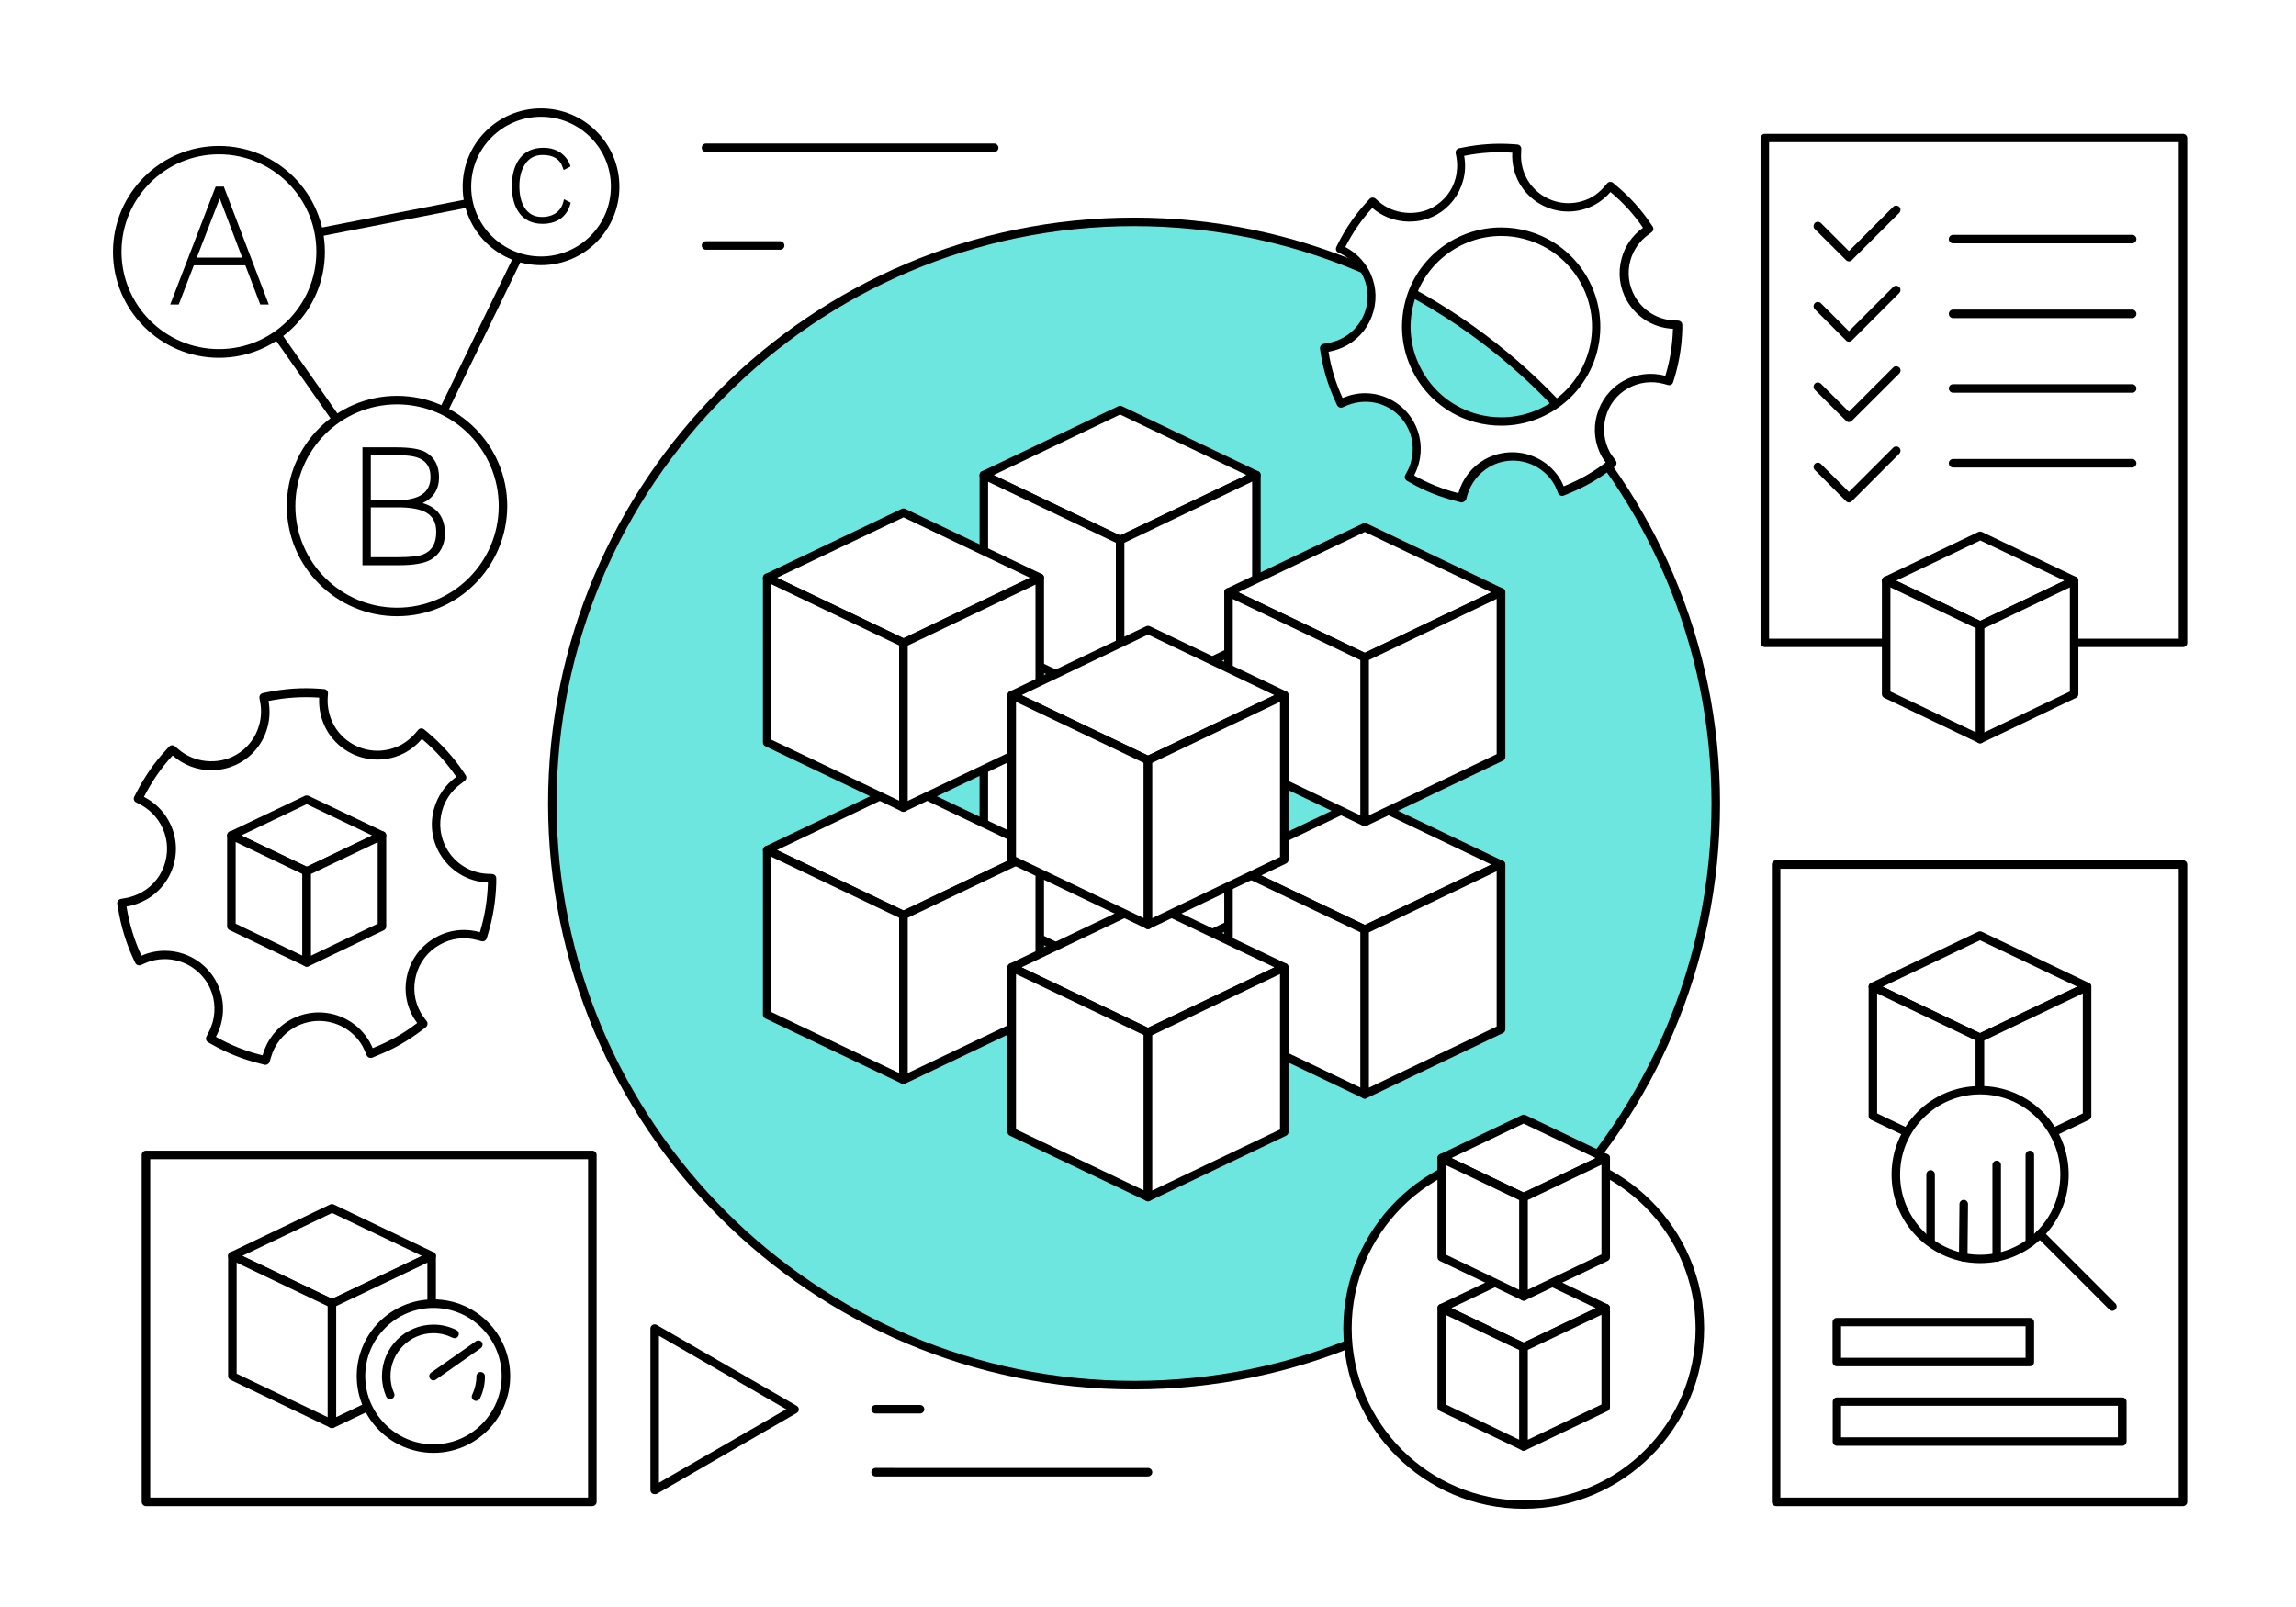 <?xml version="1.0" encoding="utf-8"?>
<!-- Generator: Adobe Illustrator 16.0.0, SVG Export Plug-In . SVG Version: 6.00 Build 0)  -->
<!DOCTYPE svg PUBLIC "-//W3C//DTD SVG 1.1//EN" "http://www.w3.org/Graphics/SVG/1.1/DTD/svg11.dtd">
<svg version="1.1" id="Layer_1" xmlns="http://www.w3.org/2000/svg" xmlns:xlink="http://www.w3.org/1999/xlink" x="0px" y="0px"
	 width="1400px" height="980px" viewBox="0 0 1400 980" enable-background="new 0 0 1400 980" xml:space="preserve">
<g>
	<g>
		<g>
			<rect fill="#FFFFFF" width="1400" height="980"/>
		</g>
	</g>
	<g>
		<path fill="#6EE6E0" d="M1046.2,490c0,195.9-158.8,354.7-354.7,354.7c-195.9,0-354.7-158.8-354.7-354.7
			c0-195.9,158.8-354.7,354.7-354.7C887.4,135.3,1046.2,294.1,1046.2,490z"/>
		<path d="M691.5,847.3c-197,0-357.3-160.3-357.3-357.3c0-197,160.3-357.3,357.3-357.3c197,0,357.3,160.3,357.3,357.3
			C1048.8,687,888.5,847.3,691.5,847.3z M691.5,137.9c-194.2,0-352.1,158-352.1,352.1c0,194.2,158,352.1,352.1,352.1
			c194.2,0,352.1-158,352.1-352.1C1043.6,295.8,885.7,137.9,691.5,137.9z"/>
	</g>
	<g>
		<g>
			<polygon fill="#FFFFFF" points="599.9,455.7 683,495.4 766.1,455.7 683,416 			"/>
			<path d="M683,498c-0.4,0-0.8-0.1-1.1-0.3l-83.1-39.7c-0.9-0.4-1.5-1.3-1.5-2.3s0.6-1.9,1.5-2.3l83.1-39.7c0.7-0.3,1.5-0.3,2.2,0
				l83.1,39.7c0.9,0.4,1.5,1.3,1.5,2.3s-0.6,1.9-1.5,2.3l-83.1,39.7C683.8,497.9,683.4,498,683,498z M605.9,455.7l77.1,36.8
				l77.1-36.8L683,418.9L605.9,455.7z"/>
		</g>
		<g>
			<polygon fill="#FFFFFF" points="599.9,455.7 599.9,556.1 683,595.8 683,495.4 			"/>
			<path d="M683,598.4c-0.4,0-0.8-0.1-1.1-0.3l-83.1-39.7c-0.9-0.4-1.5-1.3-1.5-2.3V455.7c0-0.9,0.5-1.7,1.2-2.2
				c0.7-0.5,1.7-0.5,2.5-0.1l83.1,39.7c0.9,0.4,1.5,1.3,1.5,2.3v100.4c0,0.9-0.5,1.7-1.2,2.2C684,598.3,683.5,598.4,683,598.4z
				 M602.5,554.5l77.9,37.2v-94.7l-77.9-37.2V554.5z"/>
		</g>
		<g>
			<polygon fill="#FFFFFF" points="683,595.8 766.1,556.1 766.1,455.7 683,495.4 			"/>
			<path d="M683,598.4c-0.5,0-1-0.1-1.4-0.4c-0.8-0.5-1.2-1.3-1.2-2.2V495.4c0-1,0.6-1.9,1.5-2.3l83.1-39.7c0.8-0.4,1.7-0.3,2.5,0.1
				c0.8,0.5,1.2,1.3,1.2,2.2v100.4c0,1-0.6,1.9-1.5,2.3l-83.1,39.7C683.8,598.3,683.4,598.4,683,598.4z M685.6,497.1v94.7l77.9-37.2
				v-94.7L685.6,497.1z"/>
		</g>
	</g>
	<g>
		<g>
			<polygon fill="#FFFFFF" points="599.9,289.7 683,329.4 766.1,289.7 683,250 			"/>
			<path d="M683,332c-0.4,0-0.8-0.1-1.1-0.3L598.8,292c-0.9-0.4-1.5-1.3-1.5-2.3c0-1,0.6-1.9,1.5-2.3l83.1-39.7
				c0.7-0.3,1.5-0.3,2.2,0l83.1,39.7c0.9,0.4,1.5,1.3,1.5,2.3c0,1-0.6,1.9-1.5,2.3l-83.1,39.7C683.8,331.9,683.4,332,683,332z
				 M605.9,289.7l77.1,36.8l77.1-36.8L683,252.8L605.9,289.7z"/>
		</g>
		<g>
			<polygon fill="#FFFFFF" points="599.9,289.7 599.9,390.1 683,429.8 683,329.4 			"/>
			<path d="M683,432.4c-0.4,0-0.8-0.1-1.1-0.3l-83.1-39.7c-0.9-0.4-1.5-1.3-1.5-2.3V289.7c0-0.9,0.5-1.7,1.2-2.2
				c0.7-0.5,1.7-0.5,2.5-0.1l83.1,39.7c0.9,0.4,1.5,1.3,1.5,2.3v100.4c0,0.9-0.5,1.7-1.2,2.2C684,432.3,683.5,432.4,683,432.4z
				 M602.5,388.5l77.9,37.3V331l-77.9-37.2V388.5z"/>
		</g>
		<g>
			<polygon fill="#FFFFFF" points="683,429.8 766.1,390.1 766.1,289.7 683,329.4 			"/>
			<path d="M683,432.4c-0.5,0-1-0.1-1.4-0.4c-0.8-0.5-1.2-1.3-1.2-2.2V329.4c0-1,0.6-1.9,1.5-2.3l83.1-39.7c0.8-0.4,1.7-0.3,2.5,0.1
				c0.8,0.5,1.2,1.3,1.2,2.2v100.4c0,1-0.6,1.9-1.5,2.3l-83.1,39.7C683.8,432.3,683.4,432.4,683,432.4z M685.6,331v94.7l77.9-37.3
				v-94.7L685.6,331z"/>
		</g>
	</g>
	<g>
		<g>
			<polygon fill="#FFFFFF" points="467.8,518.4 550.9,558.1 633.9,518.4 550.9,478.7 			"/>
			<path d="M550.9,560.7c-0.4,0-0.8-0.1-1.1-0.3l-83.1-39.7c-0.9-0.4-1.5-1.3-1.5-2.3c0-1,0.6-1.9,1.5-2.3l83.1-39.7
				c0.7-0.3,1.5-0.3,2.2,0l83.1,39.7c0.9,0.4,1.5,1.3,1.5,2.3c0,1-0.6,1.9-1.5,2.3L552,560.4C551.6,560.6,551.3,560.7,550.9,560.7z
				 M473.8,518.4l77.1,36.8l77.1-36.8l-77.1-36.9L473.8,518.4z"/>
		</g>
		<g>
			<polygon fill="#FFFFFF" points="467.8,518.4 467.8,618.8 550.9,658.5 550.9,558.1 			"/>
			<path d="M550.9,661.1c-0.4,0-0.8-0.1-1.1-0.3l-83.1-39.7c-0.9-0.4-1.5-1.3-1.5-2.3V518.4c0-0.9,0.5-1.7,1.2-2.2
				c0.8-0.5,1.7-0.5,2.5-0.1l83.1,39.7c0.9,0.4,1.5,1.3,1.5,2.3v100.4c0,0.9-0.5,1.7-1.2,2.2C551.8,661,551.4,661.1,550.9,661.1z
				 M470.4,617.2l77.9,37.2v-94.7l-77.9-37.2V617.2z"/>
		</g>
		<g>
			<polygon fill="#FFFFFF" points="550.9,658.5 633.9,618.8 633.9,518.4 550.9,558.1 			"/>
			<path d="M550.9,661.1c-0.5,0-1-0.1-1.4-0.4c-0.8-0.5-1.2-1.3-1.2-2.2V558.1c0-1,0.6-1.9,1.5-2.3l83.1-39.7
				c0.8-0.4,1.7-0.3,2.5,0.1c0.8,0.5,1.2,1.3,1.2,2.2v100.4c0,1-0.6,1.9-1.5,2.3L552,660.8C551.6,661,551.3,661.1,550.9,661.1z
				 M553.5,559.7v94.7l77.9-37.2v-94.7L553.5,559.7z"/>
		</g>
	</g>
	<g>
		<g>
			<polygon fill="#FFFFFF" points="749.1,527.2 832.2,567 915.2,527.2 832.2,487.5 			"/>
			<path d="M832.2,569.5c-0.4,0-0.8-0.1-1.1-0.3L748,529.6c-0.9-0.4-1.5-1.3-1.5-2.3s0.6-1.9,1.5-2.3l83.1-39.7
				c0.7-0.3,1.5-0.3,2.2,0l83.1,39.7c0.9,0.4,1.5,1.3,1.5,2.3s-0.6,1.9-1.5,2.3l-83.1,39.7C832.9,569.5,832.5,569.5,832.2,569.5z
				 M755.1,527.2l77.1,36.8l77.1-36.8l-77.1-36.9L755.1,527.2z"/>
		</g>
		<g>
			<polygon fill="#FFFFFF" points="749.1,527.2 749.1,627.7 832.2,667.4 832.2,567 			"/>
			<path d="M832.2,670c-0.4,0-0.8-0.1-1.1-0.3L748,630c-0.9-0.4-1.5-1.3-1.5-2.3V527.2c0-0.9,0.5-1.7,1.2-2.2
				c0.7-0.5,1.7-0.5,2.5-0.1l83.1,39.7c0.9,0.4,1.5,1.3,1.5,2.3v100.4c0,0.9-0.5,1.7-1.2,2.2C833.1,669.8,832.6,670,832.2,670z
				 M751.7,626l77.9,37.3v-94.7l-77.9-37.2V626z"/>
		</g>
		<g>
			<polygon fill="#FFFFFF" points="832.2,667.4 915.2,627.7 915.2,527.2 832.2,567 			"/>
			<path d="M832.2,670c-0.5,0-1-0.1-1.4-0.4c-0.8-0.5-1.2-1.3-1.2-2.2V567c0-1,0.6-1.9,1.5-2.3l83.1-39.7c0.8-0.4,1.7-0.3,2.5,0.1
				c0.8,0.5,1.2,1.3,1.2,2.2v100.4c0,1-0.6,1.9-1.5,2.3l-83.1,39.7C832.9,669.9,832.5,670,832.2,670z M834.7,568.6v94.7l77.9-37.3
				v-94.7L834.7,568.6z"/>
		</g>
	</g>
	<g>
		<g>
			<polygon fill="#FFFFFF" points="616.9,589.9 700,629.6 783.1,589.9 700,550.2 			"/>
			<path d="M700,632.2c-0.4,0-0.8-0.1-1.1-0.3l-83.1-39.7c-0.9-0.4-1.5-1.3-1.5-2.3c0-1,0.6-1.9,1.5-2.3l83.1-39.7
				c0.7-0.3,1.5-0.3,2.2,0l83.1,39.7c0.9,0.4,1.5,1.3,1.5,2.3c0,1-0.6,1.9-1.5,2.3L701.1,632C700.8,632.1,700.4,632.2,700,632.2z
				 M622.9,589.9l77.1,36.8l77.1-36.8L700,553.1L622.9,589.9z"/>
		</g>
		<g>
			<polygon fill="#FFFFFF" points="616.9,589.9 616.9,690.3 700,730 700,629.6 			"/>
			<path d="M700,732.6c-0.4,0-0.8-0.1-1.1-0.3l-83.1-39.7c-0.9-0.4-1.5-1.3-1.5-2.3V589.9c0-0.9,0.5-1.7,1.2-2.2
				c0.8-0.5,1.7-0.5,2.5-0.1l83.1,39.7c0.9,0.4,1.5,1.3,1.5,2.3V730c0,0.9-0.5,1.7-1.2,2.2C701,732.5,700.5,732.6,700,732.6z
				 M619.5,688.7l77.9,37.2v-94.7L619.5,594V688.7z"/>
		</g>
		<g>
			<polygon fill="#FFFFFF" points="700,730 783.1,690.3 783.1,589.9 700,629.6 			"/>
			<path d="M700,732.6c-0.5,0-1-0.1-1.4-0.4c-0.8-0.5-1.2-1.3-1.2-2.2V629.6c0-1,0.6-1.9,1.5-2.3l83.1-39.7c0.8-0.4,1.7-0.3,2.5,0.1
				c0.8,0.5,1.2,1.3,1.2,2.2v100.4c0,1-0.6,1.9-1.5,2.3l-83.1,39.7C700.8,732.5,700.4,732.6,700,732.6z M702.6,631.3v94.7l77.9-37.2
				V594L702.6,631.3z"/>
		</g>
	</g>
	<g>
		<g>
			<polygon fill="#FFFFFF" points="467.8,352.3 550.9,392.1 633.9,352.3 550.9,312.6 			"/>
			<path d="M550.9,394.6c-0.4,0-0.8-0.1-1.1-0.3l-83.1-39.7c-0.9-0.4-1.5-1.3-1.5-2.3s0.6-1.9,1.5-2.3l83.1-39.7
				c0.7-0.3,1.5-0.3,2.2,0l83.1,39.7c0.9,0.4,1.5,1.3,1.5,2.3s-0.6,1.9-1.5,2.3L552,394.4C551.6,394.6,551.3,394.6,550.9,394.6z
				 M473.8,352.3l77.1,36.9l77.1-36.9l-77.1-36.8L473.8,352.3z"/>
		</g>
		<g>
			<polygon fill="#FFFFFF" points="467.8,352.3 467.8,452.8 550.9,492.5 550.9,392.1 			"/>
			<path d="M550.9,495.1c-0.4,0-0.8-0.1-1.1-0.3l-83.1-39.7c-0.9-0.4-1.5-1.3-1.5-2.3V352.3c0-0.9,0.5-1.7,1.2-2.2
				c0.8-0.5,1.7-0.5,2.5-0.1l83.1,39.7c0.9,0.4,1.5,1.3,1.5,2.3v100.4c0,0.9-0.5,1.7-1.2,2.2C551.8,494.9,551.4,495.1,550.9,495.1z
				 M470.4,451.1l77.9,37.2v-94.7l-77.9-37.3V451.1z"/>
		</g>
		<g>
			<polygon fill="#FFFFFF" points="550.9,492.5 633.9,452.8 633.9,352.3 550.9,392.1 			"/>
			<path d="M550.9,495.1c-0.5,0-1-0.1-1.4-0.4c-0.8-0.5-1.2-1.3-1.2-2.2V392.1c0-1,0.6-1.9,1.5-2.3l83.1-39.7
				c0.8-0.4,1.7-0.3,2.5,0.1c0.8,0.5,1.2,1.3,1.2,2.2v100.4c0,1-0.6,1.9-1.5,2.3L552,494.8C551.6,495,551.3,495.1,550.9,495.1z
				 M553.5,393.7v94.7l77.9-37.2v-94.7L553.5,393.7z"/>
		</g>
	</g>
	<g>
		<g>
			<polygon fill="#FFFFFF" points="749.1,361.2 832.2,400.9 915.2,361.2 832.2,321.5 			"/>
			<path d="M832.2,403.5c-0.4,0-0.8-0.1-1.1-0.3L748,363.5c-0.9-0.4-1.5-1.3-1.5-2.3c0-1,0.6-1.9,1.5-2.3l83.1-39.7
				c0.7-0.3,1.5-0.3,2.2,0l83.1,39.7c0.9,0.4,1.5,1.3,1.5,2.3c0,1-0.6,1.9-1.5,2.3l-83.1,39.7C832.9,403.4,832.5,403.5,832.2,403.5z
				 M755.1,361.2l77.1,36.9l77.1-36.9l-77.1-36.8L755.1,361.2z"/>
		</g>
		<g>
			<polygon fill="#FFFFFF" points="749.1,361.2 749.1,461.6 832.2,501.3 832.2,400.9 			"/>
			<path d="M832.2,503.9c-0.4,0-0.8-0.1-1.1-0.3L748,463.9c-0.9-0.4-1.5-1.3-1.5-2.3V361.2c0-0.9,0.5-1.7,1.2-2.2
				c0.7-0.5,1.7-0.5,2.5-0.1l83.1,39.7c0.9,0.4,1.5,1.3,1.5,2.3v100.4c0,0.9-0.5,1.7-1.2,2.2C833.1,503.8,832.6,503.9,832.2,503.9z
				 M751.7,460l77.9,37.3v-94.7l-77.9-37.3V460z"/>
		</g>
		<g>
			<polygon fill="#FFFFFF" points="832.2,501.3 915.2,461.6 915.2,361.2 832.2,400.9 			"/>
			<path d="M832.2,503.9c-0.5,0-1-0.1-1.4-0.4c-0.8-0.5-1.2-1.3-1.2-2.2V400.9c0-1,0.6-1.9,1.5-2.3l83.1-39.7
				c0.8-0.4,1.7-0.3,2.5,0.1c0.8,0.5,1.2,1.3,1.2,2.2v100.4c0,1-0.6,1.9-1.5,2.3l-83.1,39.7C832.9,503.8,832.5,503.9,832.2,503.9z
				 M834.7,402.5v94.7l77.9-37.3v-94.7L834.7,402.5z"/>
		</g>
	</g>
	<g>
		<g>
			<polygon fill="#FFFFFF" points="616.9,423.9 700,463.6 783.1,423.9 700,384.1 			"/>
			<path d="M700,466.2c-0.4,0-0.8-0.1-1.1-0.3l-83.1-39.7c-0.9-0.4-1.5-1.3-1.5-2.3c0-1,0.6-1.9,1.5-2.3l83.1-39.7
				c0.7-0.3,1.5-0.3,2.2,0l83.1,39.7c0.9,0.4,1.5,1.3,1.5,2.3c0,1-0.6,1.9-1.5,2.3l-83.1,39.7C700.8,466.1,700.4,466.2,700,466.2z
				 M622.9,423.9l77.1,36.8l77.1-36.8L700,387L622.9,423.9z"/>
		</g>
		<g>
			<polygon fill="#FFFFFF" points="616.9,423.9 616.9,524.3 700,564 700,463.6 			"/>
			<path d="M700,566.6c-0.4,0-0.8-0.1-1.1-0.3l-83.1-39.7c-0.9-0.4-1.5-1.3-1.5-2.3V423.9c0-0.9,0.5-1.7,1.2-2.2
				c0.8-0.5,1.7-0.5,2.5-0.1l83.1,39.7c0.9,0.4,1.5,1.3,1.5,2.3V564c0,0.9-0.5,1.7-1.2,2.2C701,566.5,700.5,566.6,700,566.6z
				 M619.5,522.6l77.9,37.3v-94.7L619.5,428V522.6z"/>
		</g>
		<g>
			<polygon fill="#FFFFFF" points="700,564 783.1,524.3 783.1,423.9 700,463.6 			"/>
			<path d="M700,566.6c-0.5,0-1-0.1-1.4-0.4c-0.8-0.5-1.2-1.3-1.2-2.2V463.6c0-1,0.6-1.9,1.5-2.3l83.1-39.7c0.8-0.4,1.7-0.3,2.5,0.1
				c0.8,0.5,1.2,1.3,1.2,2.2v100.4c0,1-0.6,1.9-1.5,2.3l-83.1,39.7C700.8,566.5,700.4,566.6,700,566.6z M702.6,465.2v94.7l77.9-37.3
				V428L702.6,465.2z"/>
		</g>
	</g>
	<g>
		<path d="M133.5,156.2c-1.2,0-2.3-0.9-2.5-2.1c-0.3-1.4,0.6-2.8,2-3l203.3-39.7c1.4-0.3,2.8,0.6,3,2c0.3,1.4-0.6,2.8-2,3L134,156.1
			C133.9,156.2,133.7,156.2,133.5,156.2z"/>
	</g>
	<g>
		<path d="M242.1,311.2c-0.8,0-1.6-0.4-2.1-1.1l-108.5-155c-0.8-1.2-0.5-2.8,0.6-3.6c1.2-0.8,2.8-0.5,3.6,0.6l108.5,155
			c0.8,1.2,0.5,2.8-0.6,3.6C243.1,311.1,242.6,311.2,242.1,311.2z"/>
	</g>
	<g>
		<path d="M242.1,311.2c-0.4,0-0.8-0.1-1.1-0.3c-1.3-0.6-1.8-2.2-1.2-3.5l94.7-194.8c0.6-1.3,2.2-1.8,3.5-1.2
			c1.3,0.6,1.8,2.2,1.2,3.5l-94.7,194.8C243.9,310.7,243,311.2,242.1,311.2z"/>
	</g>
	<g>
		<circle fill="#FFFFFF" cx="133.5" cy="153.6" r="62"/>
		<path d="M133.5,218.2c-35.6,0-64.6-29-64.6-64.6c0-35.6,29-64.6,64.6-64.6c35.6,0,64.6,29,64.6,64.6
			C198.1,189.2,169.2,218.2,133.5,218.2z M133.5,94.1c-32.8,0-59.4,26.7-59.4,59.4c0,32.8,26.7,59.4,59.4,59.4
			c32.8,0,59.4-26.7,59.4-59.4C193,120.8,166.3,94.1,133.5,94.1z"/>
	</g>
	<g>
		<path d="M136.7,114.4l-0.2-0.6h-5l-27.7,71.9h5.2l9.2-23.9h31.4l9.1,23.9h5.2L136.7,114.4z M147.7,157.1h-27.7l14-36.1
			L147.7,157.1z"/>
	</g>
	<g>
		<circle fill="#FFFFFF" cx="329.9" cy="113.9" r="45.2"/>
		<path d="M329.9,161.7c-26.4,0-47.8-21.4-47.8-47.8s21.4-47.8,47.8-47.8c26.4,0,47.8,21.4,47.8,47.8S356.3,161.7,329.9,161.7z
			 M329.9,71.2c-23.5,0-42.6,19.1-42.6,42.6c0,23.5,19.1,42.6,42.6,42.6c23.5,0,42.6-19.1,42.6-42.6
			C372.6,90.4,353.4,71.2,329.9,71.2z"/>
	</g>
	<g>
		<path d="M343.9,121.5l-0.4,1.6c-0.6,2.5-1.8,4.5-3.6,6.1c-2.4,2-5.5,3.1-9.4,3.1c-4.8,0-8.3-1.9-10.7-5.8c-2.1-3.3-3.1-7.7-3.1-13
			c0-5.3,1.1-9.7,3.3-13.1c2.5-4,6.1-5.9,10.9-5.9c6.5,0,10.6,2.5,12.3,7.8l0.5,1.4l4.2-2.2l-0.4-1.1c-0.9-2.6-2.6-4.8-4.8-6.6
			c-3.1-2.5-6.9-3.7-11.4-3.7c-6.5,0-11.6,2.4-14.9,7.2c-2.8,4.1-4.3,9.6-4.3,16.1c0,6.6,1.4,11.9,4.1,15.9
			c3.3,4.8,8.2,7.2,14.6,7.2c5,0,9.1-1.4,12.2-4.1c2.3-2.1,3.9-4.7,4.7-7.8l0.3-1L343.9,121.5z"/>
	</g>
	<g>
		<circle fill="#FFFFFF" cx="242.1" cy="308.6" r="64.6"/>
		<path d="M242.1,375.8c-37,0-67.2-30.1-67.2-67.2c0-37,30.1-67.2,67.2-67.2c37,0,67.2,30.1,67.2,67.2
			C309.2,345.7,279.1,375.8,242.1,375.8z M242.1,246.6c-34.2,0-62,27.8-62,62c0,34.2,27.8,62,62,62c34.2,0,62-27.8,62-62
			C304.1,274.4,276.3,246.6,242.1,246.6z"/>
	</g>
	<g>
		<path d="M257.7,306.8c6.6-3.1,10-8.4,10-15.8c0-6.9-2.7-12-7.9-15.1c-3.6-2.1-9.6-3.1-18.6-3.1H221v71.9h22.3
			c9.2,0,15.6-1.2,19.6-3.5c5.6-3.5,8.4-8.9,8.4-16.1C271.2,315.5,266.7,309.4,257.7,306.8z M226.1,309.4h16.5
			c7.1,0,12.4,0.9,16,2.5c5,2.3,7.4,6.4,7.4,12.4c0,7.1-2.6,11.6-8,13.8c-2.7,1.1-7.9,1.7-15.5,1.7h-16.4V309.4z M241.5,305.1h-15.4
			v-27.6h15.2c6.7,0,11.7,0.7,14.6,2.1c4.4,2,6.6,5.7,6.6,11.3C262.5,300.4,255.6,305.1,241.5,305.1z"/>
	</g>
	<g>
		<path d="M1331.1,394.6h-255c-1.4,0-2.6-1.2-2.6-2.6V84.2c0-1.4,1.2-2.6,2.6-2.6h255c1.4,0,2.6,1.2,2.6,2.6v307.9
			C1333.7,393.5,1332.5,394.6,1331.1,394.6z M1078.7,389.5h249.8V86.7h-249.8V389.5z"/>
	</g>
	<g>
		<path d="M1127.4,159.4c-0.7,0-1.3-0.3-1.8-0.8l-19-18.9c-1-1-1-2.6,0-3.7c1-1,2.6-1,3.7,0l17.1,17.1l27-27c1-1,2.6-1,3.7,0
			c1,1,1,2.6,0,3.7l-28.9,28.8C1128.7,159.1,1128,159.4,1127.4,159.4z"/>
	</g>
	<g>
		<path d="M1127.4,208.4c-0.7,0-1.3-0.3-1.8-0.8l-19-19c-1-1-1-2.6,0-3.7c1-1,2.6-1,3.7,0l17.1,17.1l27-27c1-1,2.6-1,3.7,0
			c1,1,1,2.6,0,3.7l-28.9,28.9C1128.7,208.1,1128,208.4,1127.4,208.4z"/>
	</g>
	<g>
		<path d="M1127.4,257.4c-0.7,0-1.3-0.3-1.8-0.8l-19-18.9c-1-1-1-2.6,0-3.7c1-1,2.6-1,3.7,0l17.1,17.1l27-27c1-1,2.6-1,3.7,0
			s1,2.6,0,3.7l-28.9,28.8C1128.7,257.1,1128,257.4,1127.4,257.4z"/>
	</g>
	<g>
		<path d="M1127.4,306.4c-0.7,0-1.3-0.3-1.8-0.8l-19-19c-1-1-1-2.6,0-3.7c1-1,2.6-1,3.7,0l17.1,17.1l27-27c1-1,2.6-1,3.7,0
			c1,1,1,2.6,0,3.7l-28.9,28.9C1128.7,306.1,1128,306.4,1127.4,306.4z"/>
	</g>
	<g>
		<rect x="760" y="525.8" fill="#FFFFFF" width="0" height="1.5"/>
	</g>
	<g>
		<g>
			<polygon fill="#FFFFFF" points="1150.2,354.1 1207.4,381.5 1264.7,354.1 1207.4,326.7 			"/>
			<path d="M1207.4,384.1c-0.4,0-0.8-0.1-1.1-0.3l-57.3-27.4c-0.9-0.4-1.5-1.3-1.5-2.3c0-1,0.6-1.9,1.5-2.3l57.3-27.4
				c0.7-0.3,1.5-0.3,2.2,0l57.3,27.4c0.9,0.4,1.5,1.3,1.5,2.3c0,1-0.6,1.9-1.5,2.3l-57.3,27.4C1208.2,384,1207.8,384.1,1207.4,384.1
				z M1156.2,354.1l51.3,24.5l51.3-24.5l-51.3-24.5L1156.2,354.1z"/>
		</g>
		<g>
			<polygon fill="#FFFFFF" points="1150.2,354.1 1150.2,423.4 1207.4,450.8 1207.4,381.5 			"/>
			<path d="M1207.4,453.3c-0.4,0-0.8-0.1-1.1-0.3l-57.3-27.4c-0.9-0.4-1.5-1.3-1.5-2.3v-69.2c0-0.9,0.5-1.7,1.2-2.2
				c0.7-0.5,1.7-0.5,2.5-0.1l57.3,27.4c0.9,0.4,1.5,1.3,1.5,2.3v69.2c0,0.9-0.5,1.7-1.2,2.2C1208.4,453.2,1207.9,453.3,1207.4,453.3
				z M1152.7,421.7l52.1,24.9v-63.5l-52.1-24.9V421.7z"/>
		</g>
		<g>
			<polygon fill="#FFFFFF" points="1207.4,450.8 1264.7,423.4 1264.7,354.1 1207.4,381.5 			"/>
			<path d="M1207.4,453.3c-0.5,0-1-0.1-1.4-0.4c-0.8-0.5-1.2-1.3-1.2-2.2v-69.2c0-1,0.6-1.9,1.5-2.3l57.3-27.4
				c0.8-0.4,1.7-0.3,2.5,0.1c0.8,0.5,1.2,1.3,1.2,2.2v69.2c0,1-0.6,1.9-1.5,2.3l-57.3,27.4C1208.2,453.2,1207.8,453.3,1207.4,453.3z
				 M1210,383.1v63.5l52.1-24.9v-63.5L1210,383.1z"/>
		</g>
	</g>
	<g>
		<g>
			<polygon fill="#FFFFFF" points="141.7,765.9 202.4,794.9 263.2,765.9 202.4,736.8 			"/>
			<path d="M202.4,797.5c-0.4,0-0.8-0.1-1.1-0.3l-60.7-29c-0.9-0.4-1.5-1.3-1.5-2.3c0-1,0.6-1.9,1.5-2.3l60.7-29.1
				c0.7-0.3,1.5-0.3,2.2,0l60.8,29.1c0.9,0.4,1.5,1.3,1.5,2.3c0,1-0.6,1.9-1.5,2.3l-60.8,29C203.2,797.4,202.8,797.5,202.4,797.5z
				 M147.7,765.9l54.8,26.2l54.8-26.2l-54.8-26.2L147.7,765.9z"/>
		</g>
		<g>
			<polygon fill="#FFFFFF" points="141.7,765.9 141.7,839.3 202.4,868.3 202.4,794.9 			"/>
			<path d="M202.4,870.9c-0.4,0-0.8-0.1-1.1-0.3l-60.7-29.1c-0.9-0.4-1.5-1.3-1.5-2.3v-73.4c0-0.9,0.5-1.7,1.2-2.2
				c0.8-0.5,1.7-0.5,2.5-0.1l60.7,29c0.9,0.4,1.5,1.3,1.5,2.3v73.4c0,0.9-0.5,1.7-1.2,2.2C203.4,870.8,202.9,870.9,202.4,870.9z
				 M144.3,837.7l55.6,26.6v-67.7L144.3,770V837.7z"/>
		</g>
		<g>
			<polygon fill="#FFFFFF" points="202.4,868.3 263.2,839.3 263.2,765.9 202.4,794.9 			"/>
			<path d="M202.4,870.9c-0.5,0-1-0.1-1.4-0.4c-0.8-0.5-1.2-1.3-1.2-2.2v-73.4c0-1,0.6-1.9,1.5-2.3l60.8-29c0.8-0.4,1.7-0.3,2.5,0.1
				c0.8,0.5,1.2,1.3,1.2,2.2v73.4c0,1-0.6,1.9-1.5,2.3l-60.8,29.1C203.2,870.8,202.8,870.9,202.4,870.9z M205,796.5v67.7l55.6-26.6
				V770L205,796.5z"/>
		</g>
	</g>
	<g>
		<path d="M1300.1,148.4h-109.2c-1.4,0-2.6-1.2-2.6-2.6c0-1.4,1.2-2.6,2.6-2.6h109.2c1.4,0,2.6,1.2,2.6,2.6
			C1302.7,147.3,1301.5,148.4,1300.1,148.4z"/>
	</g>
	<g>
		<path d="M1300.1,194h-109.2c-1.4,0-2.6-1.2-2.6-2.6s1.2-2.6,2.6-2.6h109.2c1.4,0,2.6,1.2,2.6,2.6S1301.5,194,1300.1,194z"/>
	</g>
	<g>
		<path d="M1300.1,239.5h-109.2c-1.4,0-2.6-1.2-2.6-2.6c0-1.4,1.2-2.6,2.6-2.6h109.2c1.4,0,2.6,1.2,2.6,2.6
			C1302.7,238.4,1301.5,239.5,1300.1,239.5z"/>
	</g>
	<g>
		<path d="M1300.1,285.1h-109.2c-1.4,0-2.6-1.2-2.6-2.6s1.2-2.6,2.6-2.6h109.2c1.4,0,2.6,1.2,2.6,2.6S1301.5,285.1,1300.1,285.1z"/>
	</g>
	<g>
		<path fill="#FFFFFF" d="M1020.3,197.8c-10.8-0.5-20.4-6.5-25.8-15.9c-4.1-7.3-5.2-15.7-3-23.7c1.9-6.9,6.1-13,11.9-17.2l2.1-1.6
			l-1.5-2.2c-5.6-8.2-12.3-15.6-20-22.1l-2.1-1.8l-1.8,2c-2.4,2.8-5.2,5.1-8.3,6.9c-15.1,8.6-34.3,3.2-42.9-11.8
			c-2.9-5.2-4.3-11.2-4-17.2l0.1-2.7l-2.7-0.2c-9.9-0.7-19.9,0-29.6,2l-2.6,0.5l0.5,2.7c0.8,4.6,0.6,9.4-0.6,13.9
			c-2.2,8.2-7.4,14.9-14.8,19.1c-11.6,6.6-26.1,5.1-36.2-3.7l-2-1.8l-1.8,2c-6.6,7.2-12.3,15.3-16.8,24.2l-1.2,2.4l2.4,1.2
			c5.4,2.9,9.8,7.1,12.8,12.4c4.1,7.3,5.2,15.7,3,23.8c-2.2,8.1-7.5,14.9-14.8,19.1c-3.2,1.8-6.7,3.1-10.4,3.7l-2.7,0.5l0.5,2.7
			c1.6,9.9,4.5,19.5,8.7,28.6l1.1,2.4l2.5-1.1c14.7-6.3,31.8-0.6,39.7,13.4c4.1,7.2,5.1,15.7,2.9,23.8c-0.6,2.2-1.5,4.4-2.5,6.5
			l-1.2,2.3l2.3,1.3c8.4,4.8,17.5,8.4,27.2,10.8l2.6,0.7l0.7-2.6c2.3-8.1,7.5-14.8,14.8-18.9c15.1-8.6,34.4-3.3,42.9,11.8
			c0.5,1,1,2,1.5,3.1l1,2.5l2.5-1c4.9-2,9.3-4.1,13.5-6.5c4.2-2.4,8.4-5.2,12.5-8.3l2.1-1.6l-1.5-2.2c-0.7-0.9-1.3-1.9-1.9-2.9
			c-4.1-7.3-5.2-15.7-3-23.8c2.2-8.2,7.5-14.9,14.8-19.1c7.2-4.2,15.7-5.2,23.8-3l2.6,0.7l0.8-2.6c2.9-9.4,4.4-19.2,4.7-29l0-2.7
			L1020.3,197.8z M971.2,214.3c-8.4,30.8-40.2,49-71,40.7c-30.8-8.4-49-40.2-40.7-71c8.4-30.8,40.2-49,71-40.7
			C961.4,151.7,979.6,183.5,971.2,214.3z"/>
		<path d="M891.2,306.4c-0.2,0-0.4,0-0.6-0.1l-2.6-0.7c-9.7-2.4-19.1-6.1-27.8-11.1l-2.3-1.3c-1.2-0.7-1.7-2.2-1-3.5l1.2-2.3
			c1-1.8,1.8-3.9,2.3-6c2-7.4,1.1-15.2-2.7-21.8c-5.1-9-14.7-14.6-25.1-14.6c-3.9,0-7.7,0.8-11.4,2.3l-2.5,1.1
			c-1.3,0.5-2.8,0-3.4-1.3l-1.1-2.4c-4.3-9.3-7.3-19.2-8.9-29.3l-0.4-2.7c-0.2-1.4,0.7-2.7,2.1-3l2.7-0.5c3.3-0.6,6.6-1.7,9.6-3.4
			c6.7-3.8,11.5-10,13.6-17.5c2-7.4,1-15.2-2.8-21.8c-2.7-4.8-6.8-8.7-11.8-11.4L816,154c-1.3-0.6-1.8-2.2-1.1-3.5l1.2-2.4
			c4.6-9.1,10.4-17.4,17.2-24.8l1.8-2c0.9-1,2.5-1.1,3.6-0.2l2,1.8c9,7.8,22.9,9.2,33.2,3.4c6.7-3.8,11.6-10,13.6-17.5
			c1.1-4.2,1.3-8.6,0.6-12.7l-0.5-2.7c-0.2-1.4,0.7-2.7,2-3l2.6-0.5c9.9-2,20.2-2.7,30.3-2l2.7,0.2c1.4,0.1,2.5,1.3,2.4,2.7
			l-0.1,2.7c-0.3,5.5,1,11,3.7,15.8c5.1,9,14.8,14.6,25.2,14.6c5,0,9.9-1.3,14.2-3.7c2.9-1.6,5.4-3.8,7.6-6.3l1.8-2.1
			c0.9-1.1,2.5-1.2,3.6-0.3l2.1,1.8c7.9,6.6,14.8,14.2,20.5,22.6l1.5,2.2c0.8,1.1,0.5,2.7-0.6,3.5l-2.1,1.6
			c-5.3,3.8-9.2,9.5-10.9,15.8c-2,7.4-1,15.1,2.8,21.8c4.9,8.6,13.8,14.1,23.7,14.6l2.7,0.1c1.4,0.1,2.5,1.2,2.5,2.6l0,2.7
			c-0.3,10.2-1.9,20.2-4.8,29.7l-0.8,2.6c-0.4,1.3-1.8,2.1-3.1,1.7l-2.6-0.7c-7.4-2-15.2-1-21.8,2.7c-6.8,3.8-11.6,10.1-13.6,17.5
			c-2,7.4-1,15.1,2.7,21.8c0.5,0.9,1.2,1.8,1.8,2.6l1.6,2.2c0.8,1.1,0.6,2.7-0.5,3.6l-2.1,1.6c-4.1,3.1-8.4,6-12.8,8.5
			c-4.1,2.3-8.7,4.5-13.8,6.6l-2.5,1c-1.3,0.5-2.8-0.1-3.4-1.4l-1-2.5c-0.4-1-0.9-2-1.4-2.9c-5.1-8.9-14.8-14.5-25.2-14.5
			c-5,0-9.9,1.3-14.2,3.8c-6.6,3.8-11.4,9.9-13.6,17.3l-0.7,2.6C893.4,305.6,892.3,306.4,891.2,306.4z M862.5,290l0.1,0.1
			c8.3,4.7,17.3,8.3,26.5,10.6l0.2,0l0-0.1c2.5-8.7,8.2-16,16-20.4c5.1-2.9,10.9-4.4,16.8-4.4c12.3,0,23.6,6.6,29.7,17.2
			c0.6,1.1,1.1,2.2,1.6,3.4l0.1,0.2l0.1-0.1c4.9-2,9.3-4.1,13.2-6.3c4.2-2.4,8.3-5.1,12.2-8.1l0.1-0.1l-0.1-0.1
			c-0.7-0.9-1.4-2-2.1-3.1c-4.5-7.9-5.6-17-3.2-25.7c2.4-8.8,8.1-16.2,16-20.7c7.7-4.4,17.1-5.6,25.7-3.2l0.1,0l0-0.2
			c2.8-9.1,4.3-18.6,4.6-28.3l0-0.2l-0.2,0c-11.7-0.6-22.1-7-27.9-17.2c-4.5-7.9-5.6-17-3.2-25.7c2-7.5,6.6-14.1,12.9-18.6l0.1-0.1
			l-0.1-0.2c-5.4-7.9-12-15.2-19.6-21.5l-0.1-0.1l-0.1,0.1c-2.6,3-5.6,5.5-9,7.4c-5.1,2.9-10.9,4.4-16.7,4.4
			c-12.3,0-23.6-6.6-29.7-17.2c-3.2-5.7-4.7-12.1-4.4-18.6l0-0.1l-0.1,0c-9.7-0.7-19.5,0-29,1.9l-0.2,0l0,0.2
			c0.9,4.9,0.7,10.1-0.7,15c-2.4,8.8-8.1,16.2-16,20.7c-12.2,6.9-28.5,5.3-39.2-4l-0.1-0.1l-0.1,0.1c-6.4,7-11.9,14.9-16.3,23.6
			l-0.1,0.1l0.1,0.1c5.9,3.1,10.7,7.8,13.9,13.4c4.5,7.9,5.6,17,3.2,25.7c-2.4,8.8-8.1,16.2-16,20.7c-3.6,2-7.4,3.3-11.3,4l-0.1,0
			l0,0.1c1.5,9.7,4.4,19.1,8.5,28l0.1,0.1l0.2-0.1c4.3-1.8,8.8-2.8,13.4-2.8c12.2,0,23.5,6.6,29.6,17.2c4.4,7.8,5.6,17,3.2,25.7
			c-0.7,2.5-1.6,4.8-2.7,7L862.5,290z M915.4,259.6c-5.3,0-10.7-0.7-15.9-2.1c-15.6-4.2-28.6-14.3-36.6-28.3
			c-8-14-10.1-30.3-5.9-45.9c7.1-26.3,31.1-44.6,58.3-44.6c5.3,0,10.7,0.7,15.9,2.1c32.2,8.7,51.2,42,42.5,74.2
			C966.6,241.3,942.6,259.6,915.4,259.6z M915.4,143.9c-24.9,0-46.8,16.8-53.3,40.8c-3.9,14.2-2,29.1,5.4,42
			c7.3,12.8,19.2,22,33.5,25.9c4.8,1.3,9.6,1.9,14.5,1.9c24.9,0,46.8-16.8,53.3-40.8c8-29.4-9.4-59.8-38.8-67.8
			C925.1,144.5,920.3,143.9,915.4,143.9z"/>
	</g>
	<g>
		<path fill="#FFFFFF" d="M297.2,535.5c-11.3-0.5-21.4-6.8-27-16.6c-4.3-7.6-5.5-16.5-3.1-24.9c2-7.2,6.4-13.7,12.5-18.1l2.2-1.7
			l-1.6-2.3c-5.9-8.6-12.9-16.3-21-23.1L257,447l-1.9,2.1c-2.5,2.9-5.4,5.3-8.7,7.2c-15.8,9-36,3.4-45-12.4
			c-3.1-5.5-4.5-11.7-4.2-18.1l0.2-2.8l-2.8-0.2c-10.4-0.7-20.9,0-31.1,2.1l-2.8,0.6l0.5,2.8c0.9,4.8,0.6,9.8-0.6,14.6
			c-2.3,8.6-7.8,15.7-15.5,20c-12.1,6.9-27.4,5.3-38-3.8l-2.1-1.8l-1.9,2.1c-7,7.5-12.9,16.1-17.6,25.4l-1.3,2.5l2.5,1.3
			c5.7,3,10.3,7.5,13.4,13c4.3,7.6,5.4,16.5,3.1,24.9c-2.3,8.5-7.8,15.7-15.5,20c-3.4,1.9-7.1,3.2-11,3.9l-2.8,0.5l0.5,2.8
			c1.6,10.4,4.7,20.5,9.1,30l1.2,2.5l2.6-1.1c15.4-6.6,33.4-0.6,41.7,14c4.3,7.6,5.4,16.5,3.1,25c-0.6,2.4-1.5,4.7-2.7,6.8l-1.3,2.5
			l2.4,1.4c8.8,5,18.4,8.9,28.5,11.4l2.7,0.7l0.8-2.7c2.4-8.5,7.9-15.5,15.5-19.8c15.8-9,36-3.4,45.1,12.4c0.6,1,1.1,2.1,1.6,3.3
			l1.1,2.6l2.6-1.1c5.1-2.1,9.7-4.3,14.2-6.8c4.5-2.5,8.8-5.4,13.1-8.7l2.2-1.7l-1.6-2.3c-0.7-0.9-1.4-2-2-3.1
			c-4.3-7.6-5.5-16.5-3.1-24.9c2.3-8.6,7.8-15.7,15.5-20c7.6-4.4,16.5-5.5,24.9-3.1l2.7,0.7l0.8-2.7c3-9.8,4.6-20.1,4.9-30.4
			l0.1-2.8L297.2,535.5z"/>
		<path d="M161.8,649.4c-0.2,0-0.4,0-0.6-0.1l-2.7-0.7c-10.2-2.5-20-6.4-29.2-11.6l-2.4-1.4c-1.2-0.7-1.7-2.2-1-3.5l1.3-2.5
			c1-1.9,1.8-4.1,2.5-6.3c2.1-7.8,1.1-16-2.8-23c-5.4-9.5-15.5-15.4-26.4-15.4c-4.1,0-8.2,0.8-12,2.5l-2.6,1.1
			c-1.3,0.5-2.8,0-3.4-1.3l-1.2-2.5c-4.5-9.8-7.6-20.1-9.3-30.7l-0.5-2.8c-0.2-1.4,0.7-2.7,2.1-3l2.8-0.5c3.5-0.6,6.9-1.8,10.1-3.6
			c7.1-4,12.2-10.6,14.3-18.5c2.1-7.8,1.1-16-2.9-23c-2.8-5-7.1-9.2-12.4-12l-2.5-1.3c-1.3-0.6-1.8-2.2-1.1-3.5l1.3-2.5
			c4.9-9.5,10.9-18.3,18-25.9l1.9-2.1c1-1,2.5-1.1,3.6-0.2l2.1,1.8c9.5,8.3,24.1,9.7,35,3.5c7.1-4,12.2-10.6,14.3-18.5
			c1.2-4.4,1.4-9,0.6-13.4l-0.5-2.8c-0.2-1.4,0.7-2.7,2-3l2.8-0.6c10.4-2.1,21.1-2.9,31.8-2.1l2.8,0.2c1.4,0.1,2.5,1.3,2.4,2.7
			l-0.2,2.8c-0.3,5.8,1.1,11.6,3.9,16.7c5.4,9.5,15.6,15.4,26.5,15.4c5.2,0,10.4-1.4,14.9-3.9c3-1.7,5.7-4,8-6.6l1.9-2.2
			c0.9-1.1,2.5-1.2,3.6-0.3l2.2,1.8c8.3,7,15.5,14.9,21.5,23.7l1.6,2.4c0.8,1.1,0.5,2.7-0.6,3.5L281,478c-5.6,4-9.7,10-11.5,16.7
			c-2.1,7.8-1.1,15.9,2.9,22.9c5.2,9.1,14.5,14.8,24.9,15.3l2.8,0.1c1.4,0.1,2.5,1.2,2.5,2.6l0,2.8c-0.3,10.7-2,21.1-5,31.1
			l-0.8,2.7c-0.4,1.3-1.8,2.1-3.1,1.8l-2.7-0.7c-7.8-2.2-16.1-1.1-23,2.9c-7.1,4-12.2,10.6-14.3,18.5c-2.1,7.8-1.1,15.9,2.9,23
			c0.6,1,1.2,1.9,1.9,2.8l1.7,2.3c0.8,1.1,0.6,2.7-0.5,3.6l-2.2,1.7c-4.3,3.3-8.9,6.3-13.4,8.9c-4.3,2.5-9.1,4.7-14.5,6.9l-2.6,1.1
			c-1.3,0.5-2.8-0.1-3.4-1.4l-1.1-2.6c-0.5-1-1-2.1-1.5-3.1c-5.4-9.4-15.5-15.3-26.5-15.3c-5.2,0-10.4,1.4-15,4
			c-7,4-12.1,10.4-14.3,18.3l-0.8,2.7C164,648.6,163,649.4,161.8,649.4z M131.6,632.3l0.3,0.1c8.8,5,18.1,8.7,27.9,11.1l0.3,0.1
			l0.1-0.3c2.6-9.1,8.5-16.7,16.7-21.3c5.3-3,11.4-4.6,17.5-4.6c12.8,0,24.7,6.9,31,18c0.6,1.2,1.2,2.3,1.7,3.5l0.1,0.3l0.3-0.1
			c5.2-2.1,9.7-4.3,13.9-6.6c4.3-2.4,8.6-5.3,12.8-8.5l0.2-0.2l-0.2-0.2c-0.7-1-1.5-2.1-2.2-3.3c-4.7-8.2-5.9-17.8-3.4-26.9
			c2.5-9.2,8.5-16.9,16.8-21.6c8.1-4.7,17.8-5.9,26.9-3.4l0.3,0.1l0.1-0.3c2.9-9.5,4.5-19.5,4.8-29.7l0-0.3l-0.3,0
			c-12.2-0.6-23.1-7.3-29.2-17.9c-4.7-8.2-5.9-17.8-3.4-26.9c2.1-7.8,6.9-14.8,13.4-19.5l0.2-0.2l-0.2-0.3
			c-5.7-8.3-12.6-15.9-20.5-22.6l-0.2-0.2l-0.2,0.2c-2.7,3.1-5.8,5.7-9.4,7.8c-5.3,3-11.4,4.6-17.5,4.6c-12.8,0-24.7-6.9-31-18
			c-3.3-5.9-4.9-12.6-4.6-19.5l0-0.3l-0.2,0c-10.2-0.7-20.5,0-30.4,2l-0.3,0.1l0.1,0.3c0.9,5.1,0.7,10.6-0.7,15.7
			c-2.5,9.2-8.4,16.9-16.7,21.6c-5.3,3-11.4,4.6-17.5,4.6c-8.6,0-16.9-3.1-23.4-8.8l-0.2-0.2l-0.2,0.2c-6.8,7.3-12.5,15.7-17.2,24.8
			l-0.1,0.3l0.3,0.1c6.2,3.3,11.2,8.1,14.5,14c4.7,8.2,5.9,17.8,3.4,26.9c-2.5,9.2-8.5,16.9-16.8,21.6c-3.8,2.1-7.7,3.5-11.8,4.2
			l-0.3,0l0.1,0.3c1.6,10.1,4.6,20,8.9,29.4l0.1,0.3l0.3-0.1c4.5-1.9,9.2-2.9,14-2.9c12.8,0,24.6,6.9,30.9,18
			c4.6,8.2,5.8,17.7,3.3,26.9c-0.7,2.6-1.7,5.1-2.9,7.3L131.6,632.3z"/>
	</g>
	<g>
		<g>
			<polygon fill="#FFFFFF" points="141.1,509.5 187,531.4 232.9,509.5 187,487.5 			"/>
			<path d="M187,534c-0.4,0-0.8-0.1-1.1-0.3L140,511.8c-0.9-0.4-1.5-1.3-1.5-2.3c0-1,0.6-1.9,1.5-2.3l45.9-21.9
				c0.7-0.3,1.5-0.3,2.2,0l45.9,21.9c0.9,0.4,1.5,1.3,1.5,2.3c0,1-0.6,1.9-1.5,2.3l-45.9,21.9C187.8,533.9,187.4,534,187,534z
				 M147.1,509.5l39.9,19.1l39.9-19.1L187,490.4L147.1,509.5z"/>
		</g>
		<g>
			<polygon fill="#FFFFFF" points="141.1,509.5 141.1,564.9 187,586.9 187,531.4 			"/>
			<path d="M187,589.5c-0.4,0-0.8-0.1-1.1-0.3l-45.9-22c-0.9-0.4-1.5-1.3-1.5-2.3v-55.5c0-0.9,0.5-1.7,1.2-2.2
				c0.7-0.5,1.7-0.5,2.5-0.1l45.9,21.9c0.9,0.4,1.5,1.3,1.5,2.3v55.5c0,0.9-0.5,1.7-1.2,2.2C188,589.3,187.5,589.5,187,589.5z
				 M143.7,563.3l40.7,19.5V533l-40.7-19.5V563.3z"/>
		</g>
		<g>
			<polygon fill="#FFFFFF" points="187,586.9 232.9,564.9 232.9,509.5 187,531.4 			"/>
			<path d="M187,589.5c-0.5,0-1-0.1-1.4-0.4c-0.8-0.5-1.2-1.3-1.2-2.2v-55.5c0-1,0.6-1.9,1.5-2.3l45.9-21.9c0.8-0.4,1.7-0.3,2.5,0.1
				c0.8,0.5,1.2,1.3,1.2,2.2v55.5c0,1-0.6,1.9-1.5,2.3l-45.9,22C187.8,589.4,187.4,589.5,187,589.5z M189.6,533v49.8l40.7-19.5
				v-49.7L189.6,533z"/>
		</g>
	</g>
	<g>
		<path d="M1331.1,918.5H1083c-1.4,0-2.6-1.2-2.6-2.6V527.2c0-1.4,1.2-2.6,2.6-2.6h248.1c1.4,0,2.6,1.2,2.6,2.6v388.7
			C1333.7,917.3,1332.5,918.5,1331.1,918.5z M1085.6,913.3h242.9V529.8h-242.9V913.3z"/>
	</g>
	<g>
		<g>
			<g>
				<polygon fill="#FFFFFF" points="1142,601.7 1207.3,632.9 1272.6,601.7 1207.3,570.5 				"/>
				<path d="M1207.3,635.5c-0.4,0-0.8-0.1-1.1-0.3l-65.3-31.2c-0.9-0.4-1.5-1.3-1.5-2.3c0-1,0.6-1.9,1.5-2.3l65.3-31.2
					c0.7-0.3,1.5-0.3,2.2,0l65.3,31.2c0.9,0.4,1.5,1.3,1.5,2.3c0,1-0.6,1.9-1.5,2.3l-65.3,31.2
					C1208,635.4,1207.7,635.5,1207.3,635.5z M1148,601.7l59.3,28.3l59.3-28.3l-59.3-28.3L1148,601.7z"/>
			</g>
			<g>
				<polygon fill="#FFFFFF" points="1142,601.7 1142,680.6 1207.3,711.8 1207.3,632.9 				"/>
				<path d="M1207.3,714.4c-0.4,0-0.8-0.1-1.1-0.3l-65.3-31.2c-0.9-0.4-1.5-1.3-1.5-2.3v-78.9c0-0.9,0.5-1.7,1.2-2.2
					c0.7-0.5,1.7-0.5,2.5-0.1l65.3,31.2c0.9,0.4,1.5,1.3,1.5,2.3v78.9c0,0.9-0.5,1.7-1.2,2.2
					C1208.2,714.3,1207.8,714.4,1207.3,714.4z M1144.6,679l60.1,28.7v-73.2l-60.1-28.7V679z"/>
			</g>
			<g>
				<polygon fill="#FFFFFF" points="1207.3,711.8 1272.6,680.6 1272.6,601.7 1207.3,632.9 				"/>
				<path d="M1207.3,714.4c-0.5,0-1-0.1-1.4-0.4c-0.8-0.5-1.2-1.3-1.2-2.2v-78.9c0-1,0.6-1.9,1.5-2.3l65.3-31.2
					c0.8-0.4,1.7-0.3,2.5,0.1c0.8,0.5,1.2,1.3,1.2,2.2v78.9c0,1-0.6,1.9-1.5,2.3l-65.3,31.2C1208,714.3,1207.7,714.4,1207.3,714.4z
					 M1209.9,634.5v73.2L1270,679v-73.2L1209.9,634.5z"/>
			</g>
		</g>
		<g>
			<g>
				<path fill="#FFFFFF" d="M1243.8,679.9c20.1,20.1,20.1,52.7,0,72.8c-20.1,20.1-52.7,20.1-72.8,0c-20.1-20.1-20.1-52.7,0-72.8
					C1191.1,659.8,1223.7,659.8,1243.8,679.9z"/>
				<path d="M1207.4,770.3c-14.4,0-28-5.6-38.2-15.8c-10.2-10.2-15.8-23.8-15.8-38.2s5.6-28,15.8-38.2
					c10.2-10.2,23.8-15.8,38.2-15.8c14.4,0,28,5.6,38.2,15.8c10.2,10.2,15.8,23.8,15.8,38.2s-5.6,28-15.8,38.2
					C1235.4,764.7,1221.9,770.3,1207.4,770.3z M1207.4,667.4c-13.1,0-25.3,5.1-34.5,14.3c-9.2,9.2-14.3,21.5-14.3,34.6
					c0,13.1,5.1,25.3,14.3,34.6c9.2,9.2,21.5,14.3,34.5,14.3c13.1,0,25.3-5.1,34.6-14.3c9.2-9.2,14.3-21.5,14.3-34.6
					c0-13.1-5.1-25.3-14.3-34.6C1232.8,672.5,1220.5,667.4,1207.4,667.4z"/>
			</g>
			<g>
				<path d="M1288,799.4c-0.7,0-1.3-0.3-1.8-0.8l-44.2-44.2c-1-1-1-2.6,0-3.7c1-1,2.6-1,3.7,0l44.2,44.2c1,1,1,2.6,0,3.7
					C1289.3,799.1,1288.7,799.4,1288,799.4z"/>
			</g>
			<g>
				<path d="M1177.2,759.3c-1.4,0-2.6-1.2-2.6-2.6v-40.5c0-1.4,1.2-2.6,2.6-2.6c1.4,0,2.6,1.2,2.6,2.6v40.5
					C1179.8,758.1,1178.6,759.3,1177.2,759.3z"/>
			</g>
			<g>
				<path d="M1197.1,769.3C1197.1,769.3,1197.1,769.3,1197.1,769.3c-1.5,0-2.6-1.2-2.6-2.6l0.3-32.4c0-1.4,1.2-2.6,2.6-2.6
					c0,0,0,0,0,0c1.4,0,2.6,1.2,2.6,2.6l-0.3,32.4C1199.6,768.1,1198.5,769.3,1197.1,769.3z"/>
			</g>
			<g>
				<path d="M1217.5,769.5c-1.4,0-2.6-1.2-2.6-2.6v-56.5c0-1.4,1.2-2.6,2.6-2.6c1.4,0,2.6,1.2,2.6,2.6v56.5
					C1220.1,768.3,1219,769.5,1217.5,769.5z"/>
			</g>
			<g>
				<path d="M1237.7,760.4c-1.4,0-2.6-1.2-2.6-2.6v-53.5c0-1.4,1.2-2.6,2.6-2.6c1.4,0,2.6,1.2,2.6,2.6v53.5
					C1240.3,759.2,1239.1,760.4,1237.7,760.4z"/>
			</g>
		</g>
	</g>
	<g>
		<path d="M1237.7,833.2h-117.7c-1.4,0-2.6-1.2-2.6-2.6v-24.3c0-1.4,1.2-2.6,2.6-2.6h117.7c1.4,0,2.6,1.2,2.6,2.6v24.3
			C1240.3,832.1,1239.1,833.2,1237.7,833.2z M1122.6,828h112.5v-19.2h-112.5V828z"/>
	</g>
	<g>
		<path d="M1294.1,881.7h-174c-1.4,0-2.6-1.2-2.6-2.6v-24.3c0-1.4,1.2-2.6,2.6-2.6h174c1.4,0,2.6,1.2,2.6,2.6v24.3
			C1296.6,880.5,1295.5,881.7,1294.1,881.7z M1122.6,876.5h168.8v-19.2h-168.8V876.5z"/>
	</g>
	<g>
		<path d="M361.2,918.5H89c-1.4,0-2.6-1.2-2.6-2.6V704.3c0-1.4,1.2-2.6,2.6-2.6h272.2c1.4,0,2.6,1.2,2.6,2.6v211.6
			C363.8,917.3,362.6,918.5,361.2,918.5z M91.6,913.3h267V706.9h-267V913.3z"/>
	</g>
	<g>
		<path d="M399.2,911.2c-0.4,0-0.9-0.1-1.3-0.3c-0.8-0.5-1.3-1.3-1.3-2.2v-98.5c0-0.9,0.5-1.8,1.3-2.2c0.8-0.5,1.8-0.5,2.6,0
			l85.3,49.3c0.8,0.5,1.3,1.3,1.3,2.2s-0.5,1.8-1.3,2.2l-85.3,49.3C400.1,911.1,399.7,911.2,399.2,911.2z M401.8,814.6v89.6
			l77.6-44.8L401.8,814.6z"/>
	</g>
	<g>
		<circle fill="#FFFFFF" cx="929.1" cy="810.1" r="107.4"/>
		<path d="M929.1,920.1c-60.7,0-110-49.4-110-110s49.4-110,110-110c60.7,0,110,49.4,110,110S989.7,920.1,929.1,920.1z M929.1,705.3
			c-57.8,0-104.9,47-104.9,104.8S871.3,915,929.1,915s104.8-47,104.8-104.8S986.9,705.3,929.1,705.3z"/>
	</g>
	<g>
		<g>
			<path fill="#FFFFFF" d="M308.5,839.2c0,24.4-19.8,44.2-44.2,44.2c-24.4,0-44.2-19.8-44.2-44.2s19.8-44.2,44.2-44.2
				C288.7,795.1,308.5,814.8,308.5,839.2z"/>
			<path d="M264.3,886c-25.8,0-46.8-21-46.8-46.8s21-46.8,46.8-46.8s46.8,21,46.8,46.8S290.1,886,264.3,886z M264.3,797.6
				c-22.9,0-41.6,18.7-41.6,41.6s18.7,41.6,41.6,41.6s41.6-18.7,41.6-41.6S287.2,797.6,264.3,797.6z"/>
		</g>
		<g>
			<path fill="#FFFFFF" d="M293.1,839.2c0,4.5-1,8.7-2.8,12.5"/>
			<path d="M290.2,854.3c-0.4,0-0.8-0.1-1.1-0.3c-1.3-0.6-1.8-2.2-1.2-3.4c1.7-3.6,2.6-7.4,2.6-11.3c0-1.4,1.2-2.6,2.6-2.6
				s2.6,1.2,2.6,2.6c0,4.8-1,9.3-3.1,13.6C292.1,853.8,291.2,854.3,290.2,854.3z"/>
		</g>
		<g>
			<path fill="#FFFFFF" d="M237.9,850.7c-1.5-3.5-2.4-7.4-2.4-11.4c0-15.9,12.9-28.8,28.8-28.8c4.6,0,9,1.1,12.9,3"/>
			<path d="M237.9,853.3c-1,0-1.9-0.6-2.4-1.6c-1.7-3.9-2.6-8.1-2.6-12.5c0-17.3,14.1-31.4,31.4-31.4c4.9,0,9.6,1.1,14,3.3
				c1.3,0.6,1.8,2.2,1.2,3.5c-0.6,1.3-2.2,1.8-3.5,1.2c-3.7-1.8-7.6-2.8-11.7-2.8c-14.4,0-26.2,11.8-26.2,26.2
				c0,3.6,0.7,7.1,2.2,10.4c0.6,1.3,0,2.8-1.3,3.4C238.6,853.2,238.2,853.3,237.9,853.3z"/>
		</g>
		<g>
			<line fill="#FFFFFF" x1="264.3" y1="839.2" x2="291.6" y2="820.1"/>
			<path d="M264.3,841.8c-0.8,0-1.6-0.4-2.1-1.1c-0.8-1.2-0.5-2.8,0.6-3.6l27.4-19.2c1.2-0.8,2.8-0.5,3.6,0.6
				c0.8,1.2,0.5,2.8-0.6,3.6l-27.4,19.2C265.3,841.7,264.8,841.8,264.3,841.8z"/>
		</g>
	</g>
	<g>
		<path d="M561,862h-27.1c-1.4,0-2.6-1.2-2.6-2.6c0-1.4,1.2-2.6,2.6-2.6H561c1.4,0,2.6,1.2,2.6,2.6C563.6,860.8,562.4,862,561,862z"
			/>
	</g>
	<g>
		<path d="M700,900.4H533.9c-1.4,0-2.6-1.2-2.6-2.6c0-1.4,1.2-2.6,2.6-2.6H700c1.4,0,2.6,1.2,2.6,2.6
			C702.6,899.2,701.4,900.4,700,900.4z"/>
	</g>
	<g>
		<path d="M475.7,152.3h-45.2c-1.4,0-2.6-1.2-2.6-2.6s1.2-2.6,2.6-2.6h45.2c1.4,0,2.6,1.2,2.6,2.6S477.2,152.3,475.7,152.3z"/>
	</g>
	<g>
		<path d="M606.2,92.7H430.5c-1.4,0-2.6-1.2-2.6-2.6c0-1.4,1.2-2.6,2.6-2.6h175.7c1.4,0,2.6,1.2,2.6,2.6
			C608.8,91.5,607.7,92.7,606.2,92.7z"/>
	</g>
	<g>
		<g>
			<polygon fill="#FFFFFF" points="879,797.7 929.1,821.6 979.1,797.7 929.1,773.8 			"/>
			<path d="M929.1,824.2c-0.4,0-0.8-0.1-1.1-0.3l-50-23.9c-0.9-0.4-1.5-1.3-1.5-2.3c0-1,0.6-1.9,1.5-2.3l50-23.9
				c0.7-0.3,1.5-0.3,2.2,0l50,23.9c0.9,0.4,1.5,1.3,1.5,2.3c0,1-0.6,1.9-1.5,2.3l-50,23.9C929.8,824.1,929.4,824.2,929.1,824.2z
				 M885,797.7l44,21l44-21l-44-21L885,797.7z"/>
		</g>
		<g>
			<polygon fill="#FFFFFF" points="879,797.7 879,858.1 929.1,882.1 929.1,821.6 			"/>
			<path d="M929.1,884.7c-0.4,0-0.8-0.1-1.1-0.3l-50-23.9c-0.9-0.4-1.5-1.3-1.5-2.3v-60.5c0-0.9,0.5-1.7,1.2-2.2
				c0.7-0.5,1.7-0.5,2.5-0.1l50,23.9c0.9,0.4,1.5,1.3,1.5,2.3v60.5c0,0.9-0.5,1.7-1.2,2.2C930,884.5,929.5,884.7,929.1,884.7z
				 M881.6,856.5l44.8,21.5v-54.7l-44.8-21.4V856.5z"/>
		</g>
		<g>
			<polygon fill="#FFFFFF" points="929.1,882.1 979.1,858.1 979.1,797.7 929.1,821.6 			"/>
			<path d="M929.1,884.7c-0.5,0-1-0.1-1.4-0.4c-0.8-0.5-1.2-1.3-1.2-2.2v-60.5c0-1,0.6-1.9,1.5-2.3l50-23.9c0.8-0.4,1.7-0.3,2.5,0.1
				c0.8,0.5,1.2,1.3,1.2,2.2v60.5c0,1-0.6,1.9-1.5,2.3l-50,23.9C929.8,884.6,929.4,884.7,929.1,884.7z M931.6,823.2V878l44.9-21.5
				v-54.7L931.6,823.2z"/>
		</g>
	</g>
	<g>
		<g>
			<polygon fill="#FFFFFF" points="879,706.2 929.1,730.2 979.1,706.2 929.1,682.3 			"/>
			<path d="M929.1,732.7c-0.4,0-0.8-0.1-1.1-0.3l-50-23.9c-0.9-0.4-1.5-1.3-1.5-2.3c0-1,0.6-1.9,1.5-2.3l50-23.9
				c0.7-0.3,1.5-0.3,2.2,0l50,23.9c0.9,0.4,1.5,1.3,1.5,2.3c0,1-0.6,1.9-1.5,2.3l-50,23.9C929.8,732.7,929.4,732.7,929.1,732.7z
				 M885,706.2l44,21l44-21l-44-21L885,706.2z"/>
		</g>
		<g>
			<polygon fill="#FFFFFF" points="879,706.2 879,766.7 929.1,790.6 929.1,730.2 			"/>
			<path d="M929.1,793.2c-0.4,0-0.8-0.1-1.1-0.3l-50-23.9c-0.9-0.4-1.5-1.3-1.5-2.3v-60.5c0-0.9,0.5-1.7,1.2-2.2
				c0.7-0.5,1.7-0.5,2.5-0.1l50,23.9c0.9,0.4,1.5,1.3,1.5,2.3v60.5c0,0.9-0.5,1.7-1.2,2.2C930,793.1,929.5,793.2,929.1,793.2z
				 M881.6,765.1l44.8,21.5v-54.7l-44.8-21.4V765.1z"/>
		</g>
		<g>
			<polygon fill="#FFFFFF" points="929.1,790.6 979.1,766.7 979.1,706.2 929.1,730.2 			"/>
			<path d="M929.1,793.2c-0.5,0-1-0.1-1.4-0.4c-0.8-0.5-1.2-1.3-1.2-2.2v-60.5c0-1,0.6-1.9,1.5-2.3l50-23.9c0.8-0.4,1.7-0.3,2.5,0.1
				c0.8,0.5,1.2,1.3,1.2,2.2v60.5c0,1-0.6,1.9-1.5,2.3l-50,23.9C929.8,793.1,929.4,793.2,929.1,793.2z M931.6,731.8v54.7l44.9-21.5
				v-54.7L931.6,731.8z"/>
		</g>
	</g>
</g>
</svg>
